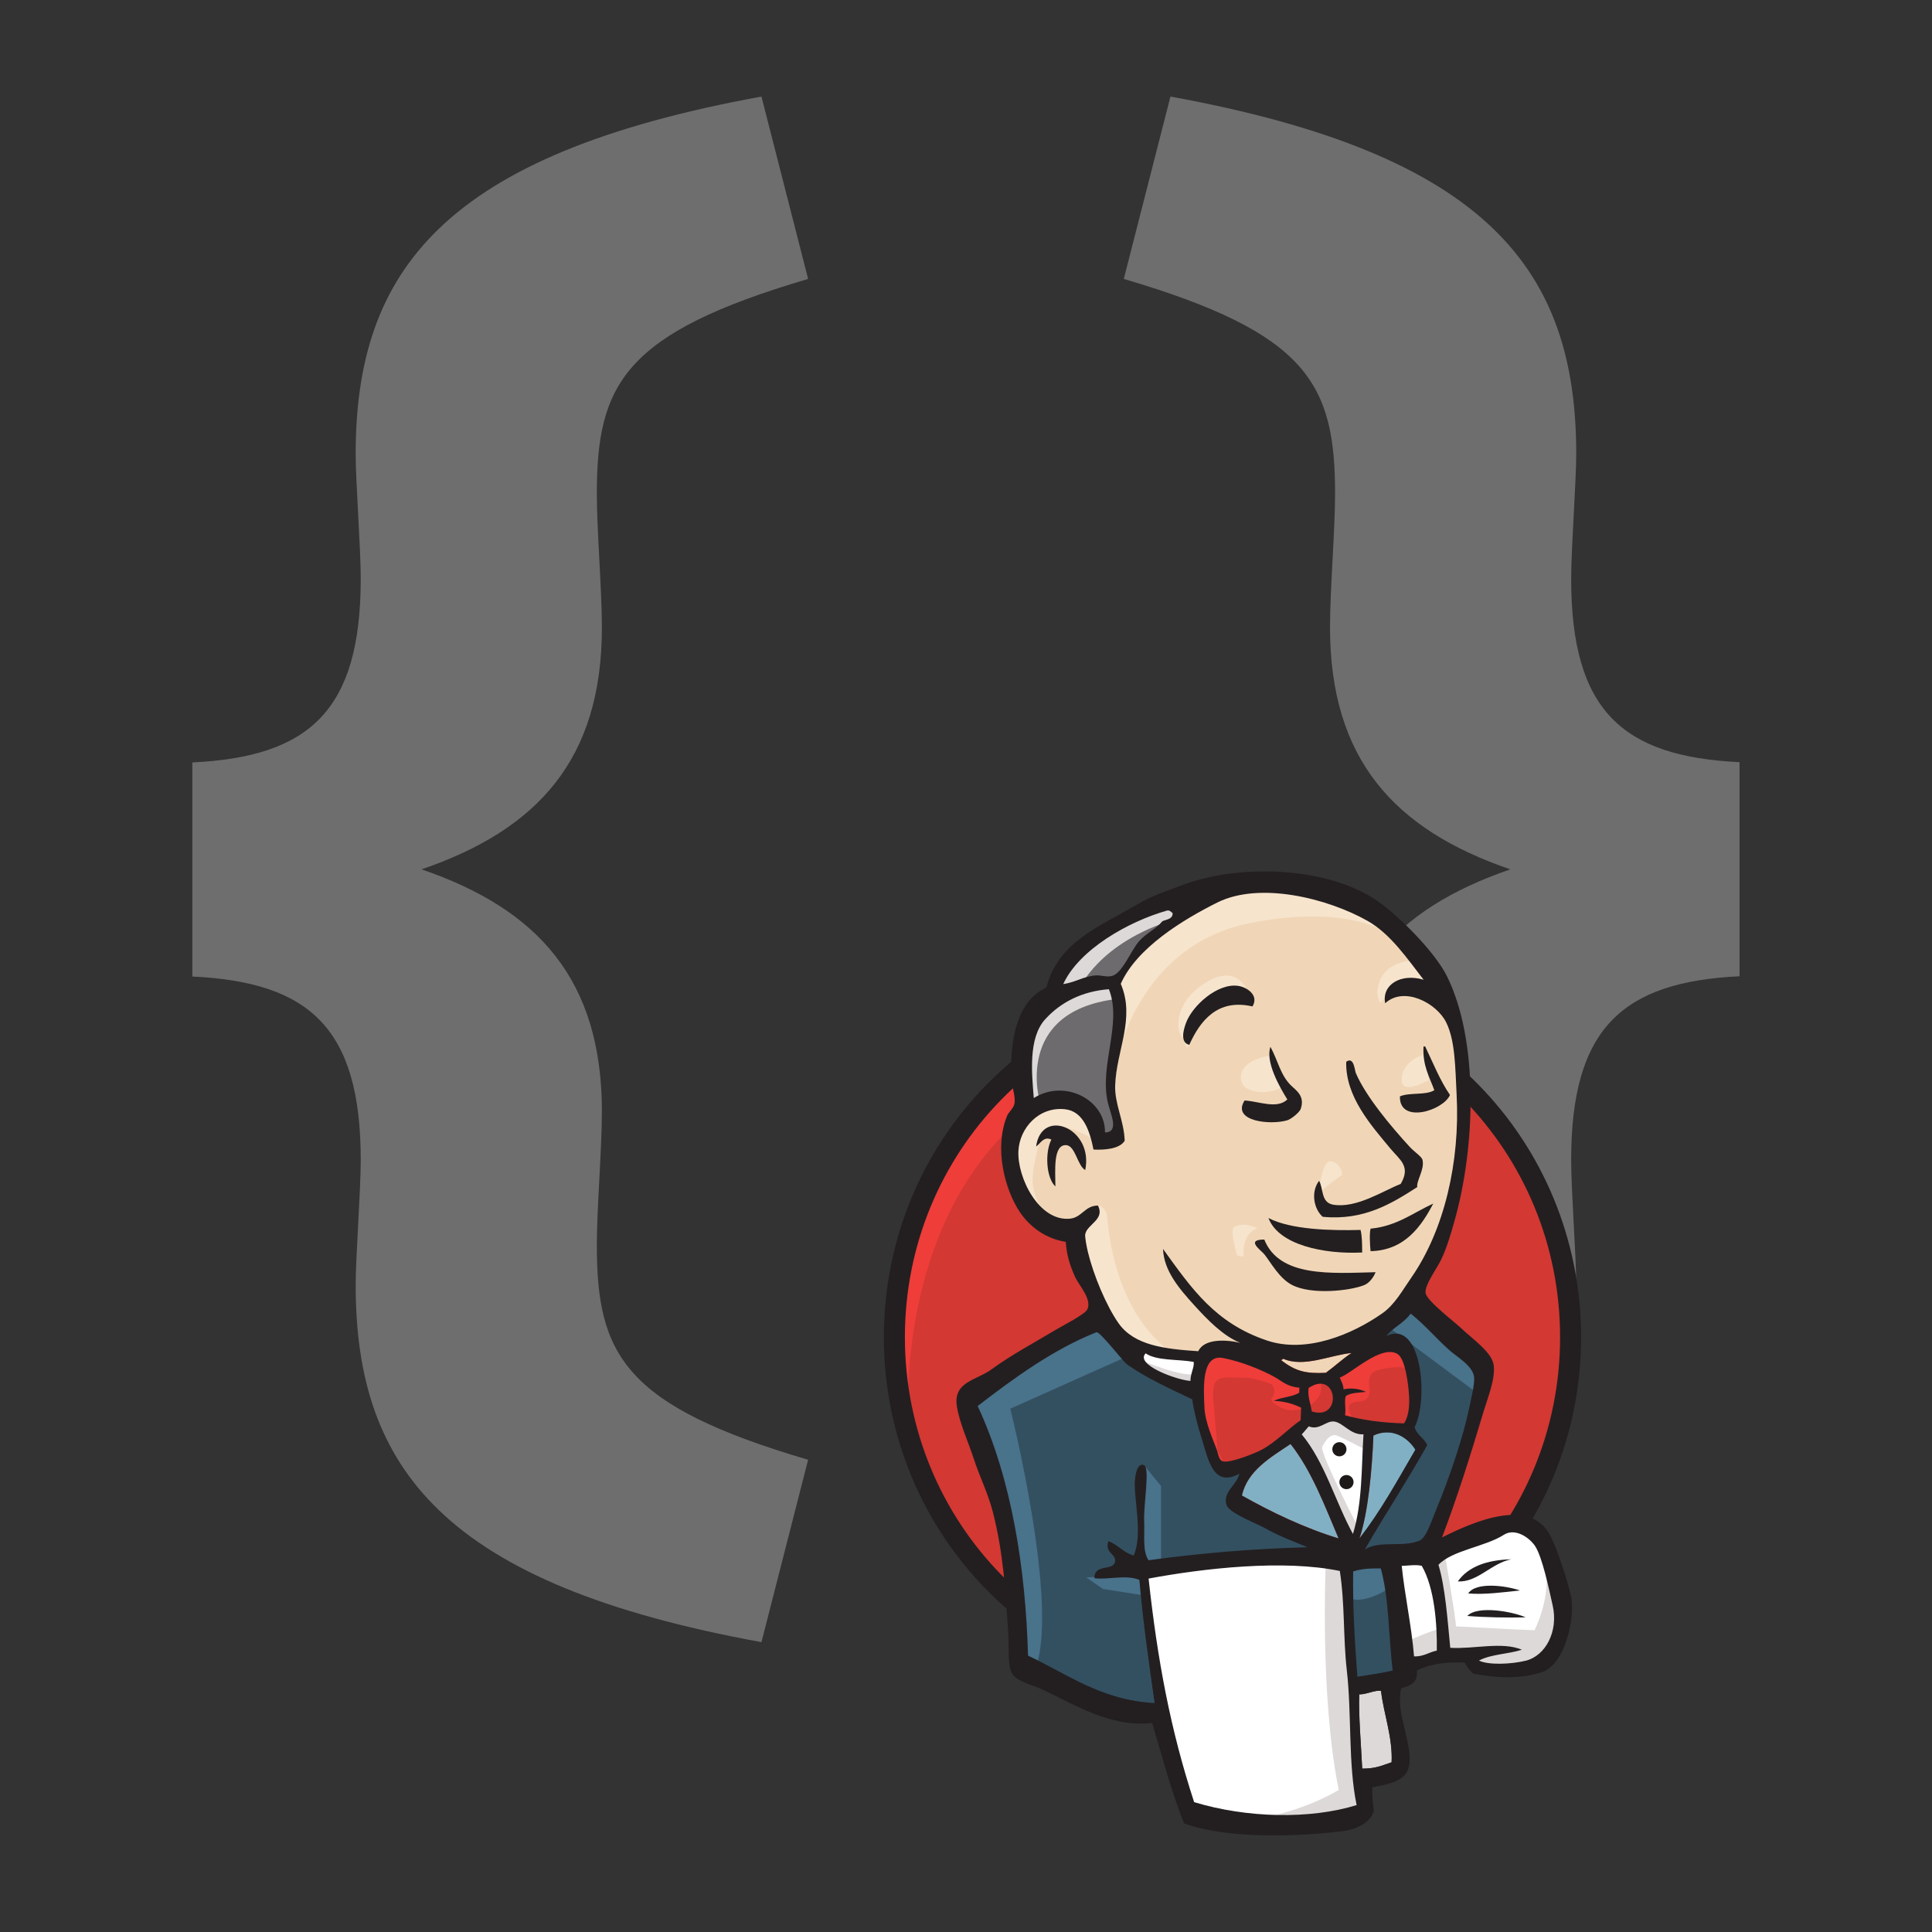 <?xml version="1.0" encoding="UTF-8"?>
<svg height="40" width="40" viewBox="0 0 40 40" version="1.1" xmlns="http://www.w3.org/2000/svg">
  <rect x="0" y="0" width="40" height="40" fill="#333333" stroke="none"/>
  <g transform="matrix(2.76,0,0,2.76,3.439,1.439)">
    <path
        style="fill:#6e6e6e"
        d="M 4.466,0.203 C 2.086,0.637 1.422,1.505 1.422,2.886 c 0,0.203 0.038,0.704 0.038,0.934 0,0.989 -0.385,1.336 -1.263,1.378 v 1.606 c 0.879,0.042 1.263,0.387 1.263,1.376 0,0.23 -0.038,0.733 -0.038,0.936 0,1.381 0.663,2.247 3.044,2.681 L 4.816,10.429 C 3.437,10.023 3.231,9.643 3.231,8.817 c 0,-0.271 0.038,-0.717 0.038,-1.001 1e-7,-0.989 -0.481,-1.518 -1.353,-1.816 0.871,-0.298 1.353,-0.825 1.353,-1.814 0,-0.284 -0.038,-0.732 -0.038,-1.003 0,-0.826 0.207,-1.206 1.585,-1.612 z"
    />
    <path
        style="fill:#6e6e6e"
        d="m 7.534,11.797 c 2.38,-0.433 3.044,-1.301 3.044,-2.683 0,-0.203 -0.038,-0.704 -0.038,-0.934 0,-0.989 0.385,-1.336 1.263,-1.378 V 5.196 c -0.879,-0.042 -1.263,-0.387 -1.263,-1.376 0,-0.23 0.038,-0.733 0.038,-0.936 0,-1.381 -0.663,-2.247 -3.044,-2.681 L 7.184,1.571 c 1.379,0.406 1.585,0.786 1.585,1.612 0,0.271 -0.038,0.717 -0.038,1.001 -10e-8,0.989 0.481,1.518 1.353,1.816 -0.871,0.298 -1.353,0.825 -1.353,1.814 0,0.284 0.038,0.732 0.038,1.003 0,0.826 -0.207,1.206 -1.585,1.612 z"
    />
  </g>
  <g transform="matrix(0.08,0,0,-0.08,18.3,38)">
    <path
        style="fill:#d33833;fill-opacity:1;fill-rule:evenodd;stroke:none"
        d="m 177.718,129.264 c 0,-49.429 -39.175,-89.499 -87.5,-89.499 -48.324,0 -87.499,40.07 -87.499,89.499 0,49.43 39.175,89.501 87.499,89.501 48.325,0 87.5,-40.071 87.5,-89.501"
    />
    <path
        style="fill:#ef3d3a;fill-opacity:1;fill-rule:nonzero;stroke:none"
        d="m 6.284,107.098 c 0,0 -6.334,93.333 79.666,96 l -6,10 -46.666,-15.667 -13.334,-15.333 -11.666,-22.334 -6.667,-26 2,-17.333"
    />
    <path
        style="fill:#231f20;fill-opacity:1;fill-rule:nonzero;stroke:none"
        d="M 30.288,190.319 C 14.936,174.611 5.436,152.923 5.436,128.93 v 0 c 0,-23.988 9.5,-45.679 24.852,-61.384 v 0 C 45.648,51.841 66.815,42.15 90.217,42.15 v 0 c 23.402,0 44.571,9.691 59.929,25.396 v 0 c 15.351,15.705 24.853,37.396 24.853,61.384 v 0 c 0,23.993 -9.502,45.681 -24.853,61.389 v 0 c -15.358,15.702 -36.527,25.393 -59.929,25.395 v 0 C 66.815,215.712 45.648,206.021 30.288,190.319 Z M 26.402,63.747 C 10.087,80.433 0,103.493 0,128.93 v 0 c 0,25.441 10.087,48.499 26.402,65.186 v 0 c 16.312,16.69 38.892,27.035 63.815,27.032 v 0 c 24.923,0.003 47.505,-10.342 63.814,-27.032 v 0 c 16.317,-16.687 26.405,-39.747 26.403,-65.186 v 0 c 0.002,-25.437 -10.086,-48.497 -26.403,-65.183 v 0 C 137.722,47.058 115.14,36.714 90.217,36.714 v 0 c -24.923,0 -47.503,10.344 -63.815,27.033 v 0"
    />
    <path
        style="fill:#f0d6b7;fill-opacity:1;fill-rule:evenodd;stroke:none"
        d="m 127.051,128.768 -13.334,-2 -18,-2 -11.667,-0.333 -11.333,0.333 -8.667,2.667 -7.667,8.333 -6,17 -1.333,3.667 -8,2.666 -4.667,7.667 -3.333,11 3.667,9.667 8.666,3 7,-3.334 3.334,-7.333 4,0.667 1.333,1.666 -1.333,7.667 -0.334,9.667 2,13.333 -0.078,7.616 6.078,9.717 10.667,7.667 18.667,8 20.666,-3 18,-13 8.334,-13.333 5.333,-9.667 1.333,-24 -4,-20.667 -7.333,-18.333 -7,-9.667"
    />
    <path
        style="fill:#335061;fill-opacity:1;fill-rule:evenodd;stroke:none"
        d="m 115.717,71.102 -47.667,-2 v -8 l 4,-28 -2,-2.334 -33.333,11.334 -2.334,4 -3.333,37.666 -7.666,22.667 -1.667,5.333 26.666,18.333 8.334,3.334 7.333,-9 6.333,-5.667 7.334,-2.333 3.333,-1 4,-17.333 3,-3.667 7.667,2.667 -5.334,-10.334 29,-13.666 -3.666,-2"
    />
    <path
        style="fill:#6d6b6d;fill-opacity:1;fill-rule:evenodd;stroke:none"
        d="m 36.717,187.435 8.666,3 7,-3.334 3.334,-7.333 4,0.667 1,4 -2,7.666 2,18.334 -1.667,10 6,7 13,10.333 -3.667,5 -18.333,-9 -7.667,-6 -4.333,-9.333 -6.667,-9 -2,-10.667 1.334,-11.333"
    />
    <path
        style="fill:#dcd9d8;fill-opacity:1;fill-rule:evenodd;stroke:none"
        d="m 50.383,218.768 c 0,0 5,12.333 25,18.333 20,6 1,4.334 1,4.334 l -21.666,-8.334 -8.334,-8.333 -3.666,-6.667 7.666,0.667"
    />
    <path
        style="fill:#dcd9d8;fill-opacity:1;fill-rule:evenodd;stroke:none"
        d="m 40.383,189.768 c 0,0 -7,23.334 19.667,26.667 l -1,4 -18.333,-4.334 -5.334,-17.333 1.334,-11.333 3.666,2.333"
    />
    <path
        style="fill:#f7e4cd;fill-opacity:1;fill-rule:evenodd;stroke:none"
        d="m 51.05,158.768 4.364,4.229 c 0,0 1.97,-0.229 2.303,-2.562 0.333,-2.334 1.333,-23.334 15.666,-34.668 1.307,-1.034 -10.666,1.668 -10.666,1.668 l -10.667,16.666"
    />
    <path
        style="fill:#f7e4cd;fill-opacity:1;fill-rule:evenodd;stroke:none"
        d="m 112.385,165.101 c 0,0 0.777,10.104 3.498,9.327 2.721,-0.777 2.721,-3.498 2.721,-3.498 0,0 -6.608,-4.275 -6.219,-5.829"
    />
    <path
        style="fill:#f7e4cd;fill-opacity:1;fill-rule:nonzero;stroke:none"
        d="m 140.05,202.101 c 0,0 -5.494,-1.16 -6,-6 -0.506,-4.841 6,-1 7,-0.667"
    />
    <path
        style="fill:#f7e4cd;fill-opacity:1;fill-rule:nonzero;stroke:none"
        d="m 99.717,201.767 c 0,0 -7.334,-1 -7.334,-5.666 0,-4.667 8.334,-4.334 10.667,-2.334"
    />
    <path
        style="fill:#f7e4cd;fill-opacity:1;fill-rule:evenodd;stroke:none"
        d="m 54.383,180.101 c 0,0 -12.667,7.667 -14,0.333 -1.333,-7.333 -4.334,-12.667 2,-20.333 l -4.333,1.333 -4,10.333 -1.333,10 7.666,8.001 8.667,-0.667 5,-4 0.333,-5"
    />
    <path
        style="fill:#f7e4cd;fill-opacity:1;fill-rule:evenodd;stroke:none"
        d="m 60.383,201.101 c 0,0 5.667,29.333 34.334,35 23.601,4.665 35.999,-1 40.666,-6.333 0,0 -21,24.999 -41,17.333 -20,-7.667 -34.666,-21.667 -34.333,-30.666 0.568,-15.328 0.333,-15.334 0.333,-15.334"
    />
    <path
        style="fill:#f7e4cd;fill-opacity:1;fill-rule:evenodd;stroke:none"
        d="m 137.717,226.435 c 0,0 -9.666,0.333 -10,-8.334 0,0 -0.001,-1.333 0.666,-2.666 0,0 7.668,8.667 12.334,4"
    />
    <path
        style="fill:#f7e4cd;fill-opacity:1;fill-rule:evenodd;stroke:none"
        d="m 95.389,214.532 c 0,0 -1.664,13.303 -13.006,5.569 -7.333,-5 -6.666,-12 -5.333,-13.333 1.333,-1.334 0.971,-4.019 1.986,-2.176 1.014,1.843 0.68,7.843 4.348,9.509 3.667,1.667 9.678,3.529 12.006,0.431"
    />
    <path
        style="fill:#49728b;fill-opacity:1;fill-rule:evenodd;stroke:none"
        d="m 64.05,124.435 -31.333,-14 c 0,0 13,-51.667 6.333,-67.667 l -4.667,1.666 -0.333,19.667 -8.666,37.333 -3.667,10.334 32.666,21.999 9.667,-9.332"
    />
    <path
        style="fill:#49728b;fill-opacity:1;fill-rule:evenodd;stroke:none"
        d="m 67.272,95.858 4.445,-5.424 v -20 h -5.334 c 0,0 -0.666,14 -0.666,15.667 0,1.667 0.666,7.667 0.666,7.667"
    />
    <path
        style="fill:#49728b;fill-opacity:1;fill-rule:evenodd;stroke:none"
        d="m 67.383,67.434 -15,-0.666 4.334,-3 10.666,-1.667"
    />
    <path
        style="fill:#335061;fill-opacity:1;fill-rule:evenodd;stroke:none"
        d="m 118.717,70.768 12.333,0.333 3,-30.667 -12.667,-1.666 -2.666,32"
    />
    <path
        style="fill:#335061;fill-opacity:1;fill-rule:evenodd;stroke:none"
        d="m 122.05,70.768 18.667,1 c 0,0 7.666,19.333 7.666,20.333 0,1 6.667,28 6.667,28 l -15,15.666 -3,2.667 -8,-8 v -31 l -7,-28.666"
    />
    <path
        style="fill:#49728b;fill-opacity:1;fill-rule:evenodd;stroke:none"
        d="m 130.383,73.101 -11.666,-2.333 1.666,-9.334 c 4.333,-2 11.667,3.334 11.667,3.334"
    />
    <path
        style="fill:#49728b;fill-opacity:1;fill-rule:evenodd;stroke:none"
        d="m 130.717,131.434 23.333,-17.333 0.667,8 -17.667,16.333 -6.333,-7"
    />
    <path
        style="fill:#ffffff;fill-opacity:1;fill-rule:evenodd;stroke:none"
        d="M 78.951,5.098 72.05,33.102 68.617,53.765 68.05,69.102 l 31.235,1.663 19.433,0.003 -1.767,-35.003 3,-27 -0.333,-5 -25.333,-2 -15.334,3.333"
    />
    <path
        style="fill:#dcd9d8;fill-opacity:1;fill-rule:evenodd;stroke:none"
        d="m 114.383,71.101 c 0,0 -1.666,-34.667 3.334,-59.333 0,0 -10,-6.334 -24.667,-8 l 28,1 3.333,2 -4,54.666 -1,11.668"
    />
    <path
        style="fill:#ffffff;fill-opacity:1;fill-rule:evenodd;stroke:none"
        d="m 134.618,43.098 13,3.667 24.666,1.333 3.667,11.333 -6.667,19.667 -7.666,1 -10.667,-3.333 -10.234,-4.997 -5.433,0.997 -4.234,-1.664"
    />
    <path
        style="fill:#dcd9d8;fill-opacity:1;fill-rule:evenodd;stroke:none"
        d="m 134.383,49.768 c 0,0 8.666,3.999 10,3.666 l -3.666,18.334 4.333,1.666 c 0,0 3,-17.333 3,-19.333 0,0 18.666,-1 20.333,-1 0,0 4,7.667 3,15.667 l 3.667,-10.667 0.333,-6 -5.333,-8 -6,-1.333 -10,0.333 -3.333,4.333 -11.667,-1.666 -3.667,-1.334"
    />
    <path
        style="fill:#ffffff;fill-opacity:1;fill-rule:nonzero;stroke:none"
        d="m 121.284,73.431 -7.333,18.667 -7.667,11 c 0,0 1.666,4.667 4,4.667 2.334,0 7.667,0 7.667,0 l 7.333,-2.667 -0.666,-12.333 -3.334,-19.334"
    />
    <path
        style="fill:#dcd9d8;fill-opacity:1;fill-rule:evenodd;stroke:none"
        d="m 122.717,79.768 c 0,0 -9.334,17.999 -9.334,20.666 0,0 1.666,4 4,3 2.334,-1 7.334,-3.666 7.334,-3.666 v 6.333 l -11.334,2.334 -7.666,-1 13,-30.667 2.666,-0.334"
    />
    <path
        style="fill:#ffffff;fill-opacity:1;fill-rule:nonzero;stroke:none"
        d="m 81.951,123.764 -9.234,1.004 -8.667,2.667 v -3 l 4.235,-4.67 13.333,-6"
    />
    <path
        style="fill:#dcd9d8;fill-opacity:1;fill-rule:evenodd;stroke:none"
        d="m 67.051,122.765 c 0,0 10.334,-4.334 13.667,-3.334 l 0.332,-3.996 -9.332,1.996 -5.667,4 1,1.334"
    />
    <path
        style="fill:#d33833;fill-opacity:1;fill-rule:evenodd;stroke:none"
        d="m 134.582,106.63 c -5.656,0.166 -10.766,0.838 -15.24,2.1 0.304,1.834 -0.265,3.634 0.192,4.955 1.247,0.898 3.337,0.884 5.222,1.095 -1.63,0.801 -3.92,1.118 -5.801,0.655 -0.044,1.273 -0.615,2.062 -0.961,3.058 3.18,1.135 10.687,8.576 14.91,6.112 2.012,-1.172 2.867,-7.866 3.023,-11.121 0.13,-2.7 -0.245,-5.424 -1.345,-6.854"
    />
    <path
        style="fill:none;stroke:#d33833;stroke-width:2;stroke-linecap:butt;stroke-linejoin:miter;stroke-miterlimit:4;stroke-dasharray:none;stroke-opacity:1"
        d="m 134.582,106.63 c -5.656,0.166 -10.766,0.838 -15.24,2.1 0.304,1.834 -0.265,3.634 0.192,4.955 1.247,0.898 3.337,0.884 5.222,1.095 -1.63,0.801 -3.92,1.118 -5.801,0.655 -0.044,1.273 -0.615,2.062 -0.961,3.058 3.18,1.135 10.687,8.576 14.91,6.112 2.012,-1.172 2.867,-7.866 3.023,-11.121 0.13,-2.7 -0.245,-5.424 -1.345,-6.854 z"
    />
    <path
        style="fill:#d33833;fill-opacity:1;fill-rule:evenodd;stroke:none"
        d="m 107.535,115.876 c -0.015,-0.428 -0.033,-0.859 -0.05,-1.291 -1.766,-1.16 -4.617,-1.146 -6.555,-2.121 2.857,-0.125 5.106,-0.813 7.052,-1.783 -0.043,-1.078 -0.084,-2.155 -0.126,-3.233 -3.237,-2.216 -6.194,-5.516 -10.005,-7.594 -1.802,-0.983 -8.126,-3.512 -10.043,-3.065 -1.085,0.252 -1.182,1.598 -1.616,2.867 -0.924,2.717 -3.051,7.042 -3.236,11.132 -0.236,5.166 -0.758,13.824 4.809,12.76 4.491,-0.857 9.715,-2.926 13.193,-4.826 2.125,-1.162 3.354,-2.598 6.578,-2.846"
    />
    <path
        style="fill:none;stroke:#d33833;stroke-width:2;stroke-linecap:butt;stroke-linejoin:miter;stroke-miterlimit:4;stroke-dasharray:none;stroke-opacity:1"
        d="m 107.535,115.876 c -0.015,-0.428 -0.033,-0.859 -0.05,-1.291 -1.766,-1.16 -4.617,-1.146 -6.555,-2.121 2.857,-0.125 5.106,-0.813 7.052,-1.783 -0.043,-1.078 -0.084,-2.155 -0.126,-3.233 -3.237,-2.216 -6.194,-5.516 -10.005,-7.594 -1.802,-0.983 -8.126,-3.512 -10.043,-3.065 -1.085,0.252 -1.182,1.598 -1.616,2.867 -0.924,2.717 -3.051,7.042 -3.236,11.132 -0.236,5.166 -0.758,13.824 4.809,12.76 4.491,-0.857 9.715,-2.926 13.193,-4.826 2.125,-1.162 3.354,-2.598 6.578,-2.846 z"
    />
    <path
        style="fill:#d33833;fill-opacity:1;fill-rule:evenodd;stroke:none"
        d="m 110.75,109.712 c -0.494,2.814 -1.065,3.617 -0.844,6.072 7.505,5.004 8.914,-8.595 0.844,-6.072"
    />
    <path
        style="fill:none;stroke:#d33833;stroke-width:2;stroke-linecap:butt;stroke-linejoin:miter;stroke-miterlimit:4;stroke-dasharray:none;stroke-opacity:1"
        d="m 110.75,109.712 c -0.494,2.814 -1.065,3.617 -0.844,6.072 7.505,5.004 8.914,-8.595 0.844,-6.072 z"
    />
    <path
        style="fill:#ef3d3a;fill-opacity:1;fill-rule:evenodd;stroke:none"
        d="m 121.617,107.431 c 0,0 -2.334,3.334 -0.667,4.334 1.667,1 3.334,-0.001 4.334,1.666 1,1.667 0,2.667 0.333,4.667 0.333,2 2.001,2.334 3.667,2.667 1.666,0.333 6.334,1 7,-0.667 l -2,6 -4,1.333 -12.667,-7.333 -0.667,-3.667 v -7.333"
    />
    <path
        style="fill:#ef3d3a;fill-opacity:1;fill-rule:evenodd;stroke:none"
        d="m 86.617,96.431 c -0.4,5.202 -0.824,10.397 -1.296,15.594 -0.706,7.76 1.864,6.406 8.591,6.406 1.027,0 6.326,-1.225 6.705,-2 1.818,-3.713 -3.04,-2.888 2.094,-5.688 4.334,-2.363 11.99,1.435 10.239,6.688 -0.98,1.168 -5.106,0.364 -6.585,1.131 -2.604,1.35 -5.208,2.7 -7.812,4.05 -3.313,1.719 -10.971,4.225 -14.503,1.823 -8.95,-6.087 0.565,-21.296 3.758,-27.646"
    />
    <path
        style="fill:#231f20;fill-opacity:1;fill-rule:evenodd;stroke:none"
        d="m 95.389,214.532 c -9.085,2.116 -13.6,-3.802 -16.354,-9.94 -2.459,0.596 -1.48,3.94 -0.859,5.644 1.626,4.472 8.18,10.425 13.534,9.618 2.304,-0.347 5.423,-2.454 3.679,-5.322"
    />
    <path
        style="fill:#231f20;fill-opacity:1;fill-rule:evenodd;stroke:none"
        d="m 139.655,204.186 c 0.143,-0.006 0.288,-0.011 0.431,-0.017 2.053,-4.265 3.83,-8.783 6.42,-12.548 -1.735,-4.041 -13.138,-7.617 -12.962,-0.361 2.466,1.078 6.723,0.22 8.909,1.597 -1.264,3.469 -3.088,6.422 -2.798,11.329"
    />
    <path
        style="fill:#231f20;fill-opacity:1;fill-rule:evenodd;stroke:none"
        d="m 100.04,204.075 c 1.948,-3.571 2.582,-7.323 5.351,-10.022 1.247,-1.215 3.672,-2.696 2.47,-6.075 -0.281,-0.797 -2.334,-2.574 -3.519,-2.923 -4.329,-1.278 -14.416,-0.264 -11,5.133 3.58,-0.167 8.392,-2.325 11.068,0.274 -2.055,3.285 -5.719,9.784 -4.37,13.613"
    />
    <path
        style="fill:#231f20;fill-opacity:1;fill-rule:evenodd;stroke:none"
        d="m 138.03,167.781 c -6.518,-4.187 -13.786,-8.74 -24.466,-7.684 -2.282,1.984 -3.152,6.399 -0.935,9.315 1.154,-1.984 0.429,-5.633 3.645,-6.182 6.06,-1.037 13.113,3.707 17.472,5.365 2.703,4.557 -0.233,6.233 -2.668,9.166 -4.985,6.009 -11.672,13.457 -11.429,22.453 2.015,1.461 2.189,-2.23 2.478,-2.902 2.603,-6.092 9.154,-13.883 13.935,-19.097 1.174,-1.284 3.107,-2.516 3.322,-3.365 0.62,-2.469 -1.613,-5.427 -1.354,-7.069"
    />
    <path
        style="fill:#231f20;fill-opacity:1;fill-rule:evenodd;stroke:none"
        d="m 52.102,172.189 c -2.043,1.166 -2.529,6.302 -4.928,6.448 -3.428,0.208 -2.803,-6.663 -2.789,-10.681 -2.359,2.142 -2.774,8.737 -1.041,12.124 -1.975,0.97 -2.857,-1.07 -3.953,-1.789 1.408,10.23 14.965,4.745 12.711,-6.102"
    />
    <path
        style="fill:#231f20;fill-opacity:1;fill-rule:evenodd;stroke:none"
        d="m 142.18,163.521 c -3.034,-5.775 -7.326,-12.135 -16.229,-12.32 -0.181,1.865 -0.32,4.703 0.01,5.826 6.806,0.654 11.008,4.118 16.219,6.494"
    />
    <path
        style="fill:#231f20;fill-opacity:1;fill-rule:evenodd;stroke:none"
        d="m 99.527,159.777 c 5.678,-2.986 16.114,-3.307 23.832,-3.081 0.414,-1.691 0.404,-3.78 0.42,-5.842 -9.921,-0.495 -21.651,1.96 -24.252,8.923"
    />
    <path
        style="fill:#231f20;fill-opacity:1;fill-rule:evenodd;stroke:none"
        d="m 98.447,154.209 c 3.927,-9.859 17.423,-8.724 28.804,-8.452 -0.501,-1.28 -1.587,-2.792 -2.937,-3.339 -3.647,-1.484 -13.706,-2.61 -18.769,0.079 -3.211,1.707 -5.274,5.564 -7.033,7.825 -0.85,1.092 -5.08,3.881 -0.064,3.887"
    />
    <path
        style="fill:#81b0c4;fill-opacity:1;fill-rule:evenodd;stroke:none"
        d="m 137.556,99.826 c -4.608,-7.892 -9.017,-15.998 -14.484,-22.959 2.292,6.739 3.273,18.018 3.619,26.617 4.795,2.244 8.901,-0.505 10.865,-3.658"
    />
    <path
        style="fill:#231f20;fill-opacity:1;fill-rule:evenodd;stroke:none"
        d="m 162.352,71.461 c -5.159,-1.033 -8.784,-6.047 -13.817,-5.725 2.766,3.899 7.613,5.543 13.817,5.725"
    />
    <path
        style="fill:#231f20;fill-opacity:1;fill-rule:evenodd;stroke:none"
        d="m 164.628,63.387 c -4.205,-0.444 -9.144,-1.125 -13.409,-0.774 2.019,3.084 9.798,2.02 13.409,0.774"
    />
    <path
        style="fill:#231f20;fill-opacity:1;fill-rule:evenodd;stroke:none"
        d="m 166.085,56.426 c -4.726,-0.102 -10.6,-0.008 -15.092,0.369 2.657,2.854 12.027,1.059 15.092,-0.369"
    />
    <path
        style="fill:#dcd9d8;fill-opacity:1;fill-rule:evenodd;stroke:none"
        d="m 128.664,37.377 c 0.678,-5.935 3.031,-11.949 2.736,-18.449 -2.613,-0.881 -4.114,-1.652 -7.615,-1.647 -0.247,5.524 -0.986,13.969 -0.765,19.235 1.722,-0.114 4.261,1.23 5.644,0.861"
    />
    <path
        style="fill:#f0d6b7;fill-opacity:1;fill-rule:evenodd;stroke:none"
        d="m 121.045,124.849 c -2.373,-1.549 -4.394,-3.483 -6.673,-5.137 -5.054,-0.25 -7.812,0.35 -11.525,3.252 0.061,0.233 0.434,0.129 0.448,0.415 5.41,-2.411 12.287,0.982 17.75,1.47"
    />
    <path
        style="fill:#81b0c4;fill-opacity:1;fill-rule:evenodd;stroke:none"
        d="m 92.644,87.971 c 1.486,6.441 7.311,9.777 12.6,13.324 5.459,-6.928 8.779,-15.838 12.435,-24.436 -8.638,2.604 -17.464,6.829 -25.035,11.112"
    />
    <path
        style="fill:#231f20;fill-opacity:1;fill-rule:evenodd;stroke:none"
        d="m 123.02,36.516 c -0.221,-5.266 0.518,-13.711 0.765,-19.235 3.501,-0.005 5.002,0.766 7.615,1.647 0.295,6.5 -2.058,12.514 -2.736,18.449 -1.383,0.369 -3.922,-0.975 -5.644,-0.861 z M 68.506,66.465 C 70.814,45.242 74.158,27.401 80.291,8.608 93.902,4.475 110.311,4.115 122.342,7.844 120.133,18.451 121.098,31.365 119.807,42.684 c -0.973,8.508 -0.477,17.068 -1.811,25.748 -14.578,3.033 -35.184,0.709 -49.49,-1.967 z m 52.937,1.834 c -0.123,-9.115 0.408,-18.106 1.104,-27.232 3.5,0.525 5.875,0.876 9.127,1.589 -1.056,8.786 -0.926,18.672 -3.077,26.444 -2.486,-0.024 -4.675,0.029 -7.154,-0.801 z m 17.755,1.469 c -1.661,0.381 -3.595,0.015 -5.182,-0.016 0.746,-7.43 2.556,-15.629 3.193,-23.428 2.497,-0.078 3.831,1.1 5.885,1.496 0.11,6.846 -0.598,16.278 -3.896,21.948 z m 26.884,-24.563 c 5.205,1.264 8.478,7.639 7.022,14.186 -0.977,4.4 -2.717,12.685 -4.579,15.5 -1.376,2.082 -5.107,4.808 -8.086,2.9 -4.846,-3.103 -13.383,-4.004 -16.917,-7.76 1.772,-5.9 2.322,-14.004 3.053,-21.48 6.054,-0.377 13.503,1.666 18.538,-0.502 -3.515,-1.139 -8.076,-1.148 -11.113,-2.807 2.482,-1.199 8.293,-0.957 12.082,-0.037 z M 117.679,76.859 c -3.656,8.598 -6.976,17.508 -12.435,24.436 C 99.955,97.748 94.131,94.412 92.644,87.971 100.215,83.688 109.041,79.463 117.679,76.859 Z m 9.012,26.625 c -0.346,-8.599 -1.327,-19.878 -3.619,-26.617 5.467,6.961 9.876,15.067 14.484,22.959 -1.964,3.153 -6.07,5.902 -10.865,3.658 z m -10.216,3.63 c -2.071,0.223 -3.829,-2.381 -6.522,-1.255 -0.617,-0.682 -1.178,-1.421 -1.807,-2.087 5.948,-7.168 8.651,-17.338 13.245,-25.762 2.465,8.092 2.181,16.957 2.724,25.789 -3.387,-0.215 -5.266,3.063 -7.64,3.315 z m -6.569,8.67 c -0.221,-2.455 0.35,-3.258 0.844,-6.072 8.07,-2.523 6.661,11.076 -0.844,6.072 z m -8.949,2.938 c -3.477,1.9 -8.701,3.969 -13.193,4.826 -5.567,1.065 -5.046,-7.594 -4.809,-12.76 0.185,-4.09 2.312,-8.415 3.236,-11.132 0.434,-1.269 0.531,-2.615 1.616,-2.867 1.917,-0.447 8.241,2.082 10.043,3.065 3.811,2.078 6.768,5.378 10.005,7.594 0.042,1.078 0.083,2.155 0.126,3.233 -1.946,0.97 -4.195,1.658 -7.052,1.783 1.938,0.975 4.789,0.961 6.555,2.121 0.017,0.432 0.035,0.863 0.05,1.291 -3.224,0.248 -4.453,1.684 -6.578,2.846 z m -33.214,6.033 c -2.886,-2.93 8.095,-6.924 11.591,-7.139 -0.019,1.854 1.057,3.602 0.84,4.932 -4.152,0.729 -9.609,0.248 -12.43,2.207 z m 35.552,-1.376 c -0.014,-0.286 -0.387,-0.182 -0.448,-0.415 3.713,-2.902 6.471,-3.502 11.525,-3.252 2.279,1.654 4.3,3.588 6.673,5.137 -5.463,-0.488 -12.34,-3.881 -17.75,-1.47 z m 32.632,-9.895 c -0.156,3.255 -1.011,9.949 -3.023,11.121 -4.223,2.465 -11.73,-4.977 -14.91,-6.112 0.346,-0.996 0.917,-1.785 0.961,-3.058 1.881,0.463 4.171,0.146 5.801,-0.655 -1.885,-0.211 -3.975,-0.197 -5.222,-1.095 -0.457,-1.321 0.112,-3.121 -0.192,-4.955 4.474,-1.262 9.584,-1.934 15.24,-2.1 1.1,1.43 1.475,4.154 1.345,6.854 z m -73.042,8.437 c -0.906,0.646 -7.037,8.623 -7.877,8.292 C 43.914,125.838 33.541,118.273 24.271,111.118 33.109,92.154 36.677,68.92 37.307,46.526 47.432,41.791 56.324,34.965 70.062,34.252 68.473,45.5 67.022,55.535 66.119,66.125 c -3.452,1.455 -8.404,-0.066 -11.635,0.451 -0.027,3.893 4.934,1.705 5.347,4.323 0.311,1.98 -2.73,2.13 -1.739,5.248 2.525,-0.918 3.852,-2.946 6.545,-3.707 2.461,5.384 -0.034,14.91 0.32,19.41 0.067,0.845 0.422,4.681 2.314,4.008 1.675,-0.596 -0.096,-10.202 0.088,-14.461 0.167,-3.924 -0.474,-7.721 1.115,-10.184 13.275,1.807 26.766,2.975 41.129,3.369 -3.16,1.356 -6.914,2.639 -11.03,4.959 -2.231,1.258 -9.264,3.875 -9.908,5.994 -1.027,3.377 2.695,5.176 3.332,8.071 -6.701,-3.655 -8.008,3.503 -9.594,8.574 -1.436,4.593 -2.254,8.024 -2.606,10.673 -5.773,2.752 -11.944,5.539 -16.913,9.068 z m 67.179,7.327 c 9.243,4.482 10.909,-16.751 7.286,-23.591 0.56,-2.04 2.486,-2.821 3.272,-4.655 -5.158,-9.24 -10.887,-17.865 -16.15,-26.996 3.915,2.437 9.507,0.436 14.114,2.26 1.684,0.666 2.903,4.521 4.178,7.605 3.507,8.485 7.189,19.182 8.827,27.279 0.37,1.845 1.378,5.865 1.152,7.507 -0.403,2.94 -4.392,5.12 -6.421,6.938 -3.738,3.358 -6.092,6.313 -9.991,9.453 -1.581,-2.334 -4.974,-3.902 -6.267,-5.8 z m -88.318,81.968 c -4.404,-4.846 -3.482,-13.926 -2.949,-20.386 7.961,5.008 18.527,-0.396 18.428,-8.914 3.801,0.101 1.42,4.747 0.732,7.74 -2.247,9.776 3.785,20.397 0.274,29.337 -6.818,-0.517 -12.42,-3.302 -16.484,-7.777 z m 31.514,28.126 c -9.971,-2.826 -22.749,-10.071 -26.846,-19.028 3.173,0.461 5.375,2.061 8.505,2.259 1.183,0.077 2.732,-0.496 4.092,-0.158 2.709,0.672 4.995,6.746 7.039,9.006 1.992,2.207 4.387,3.15 6.025,5.162 1.053,0.508 2.609,0.473 2.669,2.054 -0.456,0.488 -0.937,0.86 -1.484,0.705 z m 51.903,-2.658 c -10.349,5.839 -27.866,10.231 -38.875,4.743 -8.883,-4.429 -20.89,-11.757 -24.984,-21.043 3.824,-8.961 -1.133,-17.172 -1.449,-26.27 -0.168,-4.841 2.279,-9.067 2.467,-14.337 -1.309,-2.159 -5.307,-2.425 -8.074,-2.277 -0.932,4.662 -2.562,9.902 -7.363,10.428 -6.793,0.743 -11.76,-4.879 -12.068,-10.754 -0.365,-6.909 5.307,-18.36 13.346,-17.565 3.106,0.307 3.868,3.42 7.252,3.388 1.834,-3.659 -2.829,-4.808 -3.309,-7.425 -0.125,-0.676 0.387,-3.318 0.684,-4.557 1.46,-6.033 4.715,-13.841 7.919,-18.434 4.066,-5.826 12.056,-6.704 20.65,-7.275 1.535,3.307 7.19,3.035 10.875,2.17 -4.416,1.749 -8.521,5.989 -11.924,9.742 -3.908,4.306 -7.867,8.925 -8.067,14.553 7.386,-10.246 13.487,-19.194 26.917,-23.701 10.162,-3.408 22.03,1.562 29.838,7.045 3.24,2.279 5.174,5.895 7.477,9.205 8.617,12.395 12.638,30.087 11.754,47.235 -0.364,7.072 -0.348,14.12 -2.721,18.878 -2.48,4.975 -10.868,9.426 -15.778,4.926 -0.91,4.838 4.083,7.83 9.948,6.089 -4.182,5.397 -8.571,11.882 -14.515,15.236 z M 144.444,77.117 c 8.087,4.02 23.197,10.821 28.267,-0.015 1.871,-3.994 4.066,-10.746 5.035,-14.869 1.369,-5.817 -1.484,-18.043 -7.463,-19.995 -5.281,-1.724 -11.443,-1.619 -17.804,-0.341 -0.749,0.623 -1.583,1.709 -2.166,2.841 -4.542,0.176 -8.795,-0.244 -12.383,-2.111 0.34,-3.359 -1.932,-3.898 -4.062,-4.59 -1.579,-6.261 3.159,-14.437 2.025,-20.146 -0.809,-4.067 -5.813,-4.696 -9.491,-5.457 -0.12,-2.26 0.161,-4.147 0.412,-6.059 -0.841,-3.099 -4.613,-4.863 -8.187,-5.295 -11.759,-1.414 -29.613,-2.049 -40.924,2.018 -3.156,7.742 -5.643,17.158 -8.271,25.998 -11.031,-1.178 -19.953,4.76 -28.364,8.65 -2.912,1.35 -6.941,2.094 -8.028,4.412 -1.055,2.244 -0.623,6.545 -0.885,10.608 -0.666,10.377 -1.236,20.386 -3.977,31.011 -1.23,4.768 -3.375,8.975 -4.871,13.569 -1.383,4.258 -3.799,9.52 -4.429,13.766 -0.934,6.293 4.991,6.643 8.78,9.37 5.857,4.217 10.455,6.549 16.799,10.355 1.879,1.127 7.545,3.98 8.19,5.294 1.281,2.605 -2.199,6.278 -3.13,8.32 -1.472,3.229 -2.24,5.972 -2.45,9.158 -5.322,0.841 -9.355,4.008 -11.792,7.579 -4.031,5.91 -6.826,16.844 -3.339,25.161 0.274,0.655 1.637,1.943 1.839,2.949 0.397,1.981 -0.747,4.615 -0.818,6.722 -0.366,10.81 1.829,20.124 9.106,23.384 2.954,11.769 13.528,15.682 23.49,21.531 3.724,2.186 7.829,3.583 12.068,5.143 15.208,5.597 38.542,4.543 51.164,-5.003 5.352,-4.048 13.907,-12.595 16.967,-18.783 8.082,-16.337 7.508,-43.64 1.855,-63.513 -0.76,-2.668 -1.862,-6.59 -3.401,-9.795 -1.073,-2.238 -4.408,-6.716 -4.003,-8.692 0.417,-2.043 7.604,-7.5 9.145,-8.986 2.775,-2.677 8.047,-6.23 8.474,-9.608 0.459,-3.595 -1.584,-8.513 -2.619,-11.982 -3.46,-11.577 -6.836,-22.278 -10.759,-32.599"
    />
    <path
        style="fill:#f7e4cd;fill-opacity:1;fill-rule:evenodd;stroke:none"
        d="m 90.491,157.255 c 0.439,0.584 2.851,1.471 6.226,-0.154 0,0 -4,-0.667 -3.667,-7.336 l -1.667,0.334 c 0,0 -1.723,6.047 -0.892,7.156"
    />
    <path
        style="fill:#1d1919;fill-opacity:1;fill-rule:evenodd;stroke:none"
        d="m 119.717,99.934 c 0,-1.012 -0.821,-1.833 -1.834,-1.833 -1.012,0 -1.833,0.821 -1.833,1.833 0,1.012 0.821,1.834 1.833,1.834 1.013,0 1.834,-0.822 1.834,-1.834"
    />
    <path
        style="fill:#1d1919;fill-opacity:1;fill-rule:evenodd;stroke:none"
        d="m 121.55,91.434 c 0,-1.012 -0.821,-1.833 -1.834,-1.833 -1.012,0 -1.833,0.821 -1.833,1.833 0,1.012 0.821,1.834 1.833,1.834 1.013,0 1.834,-0.822 1.834,-1.834"
    />
  </g>
</svg>
